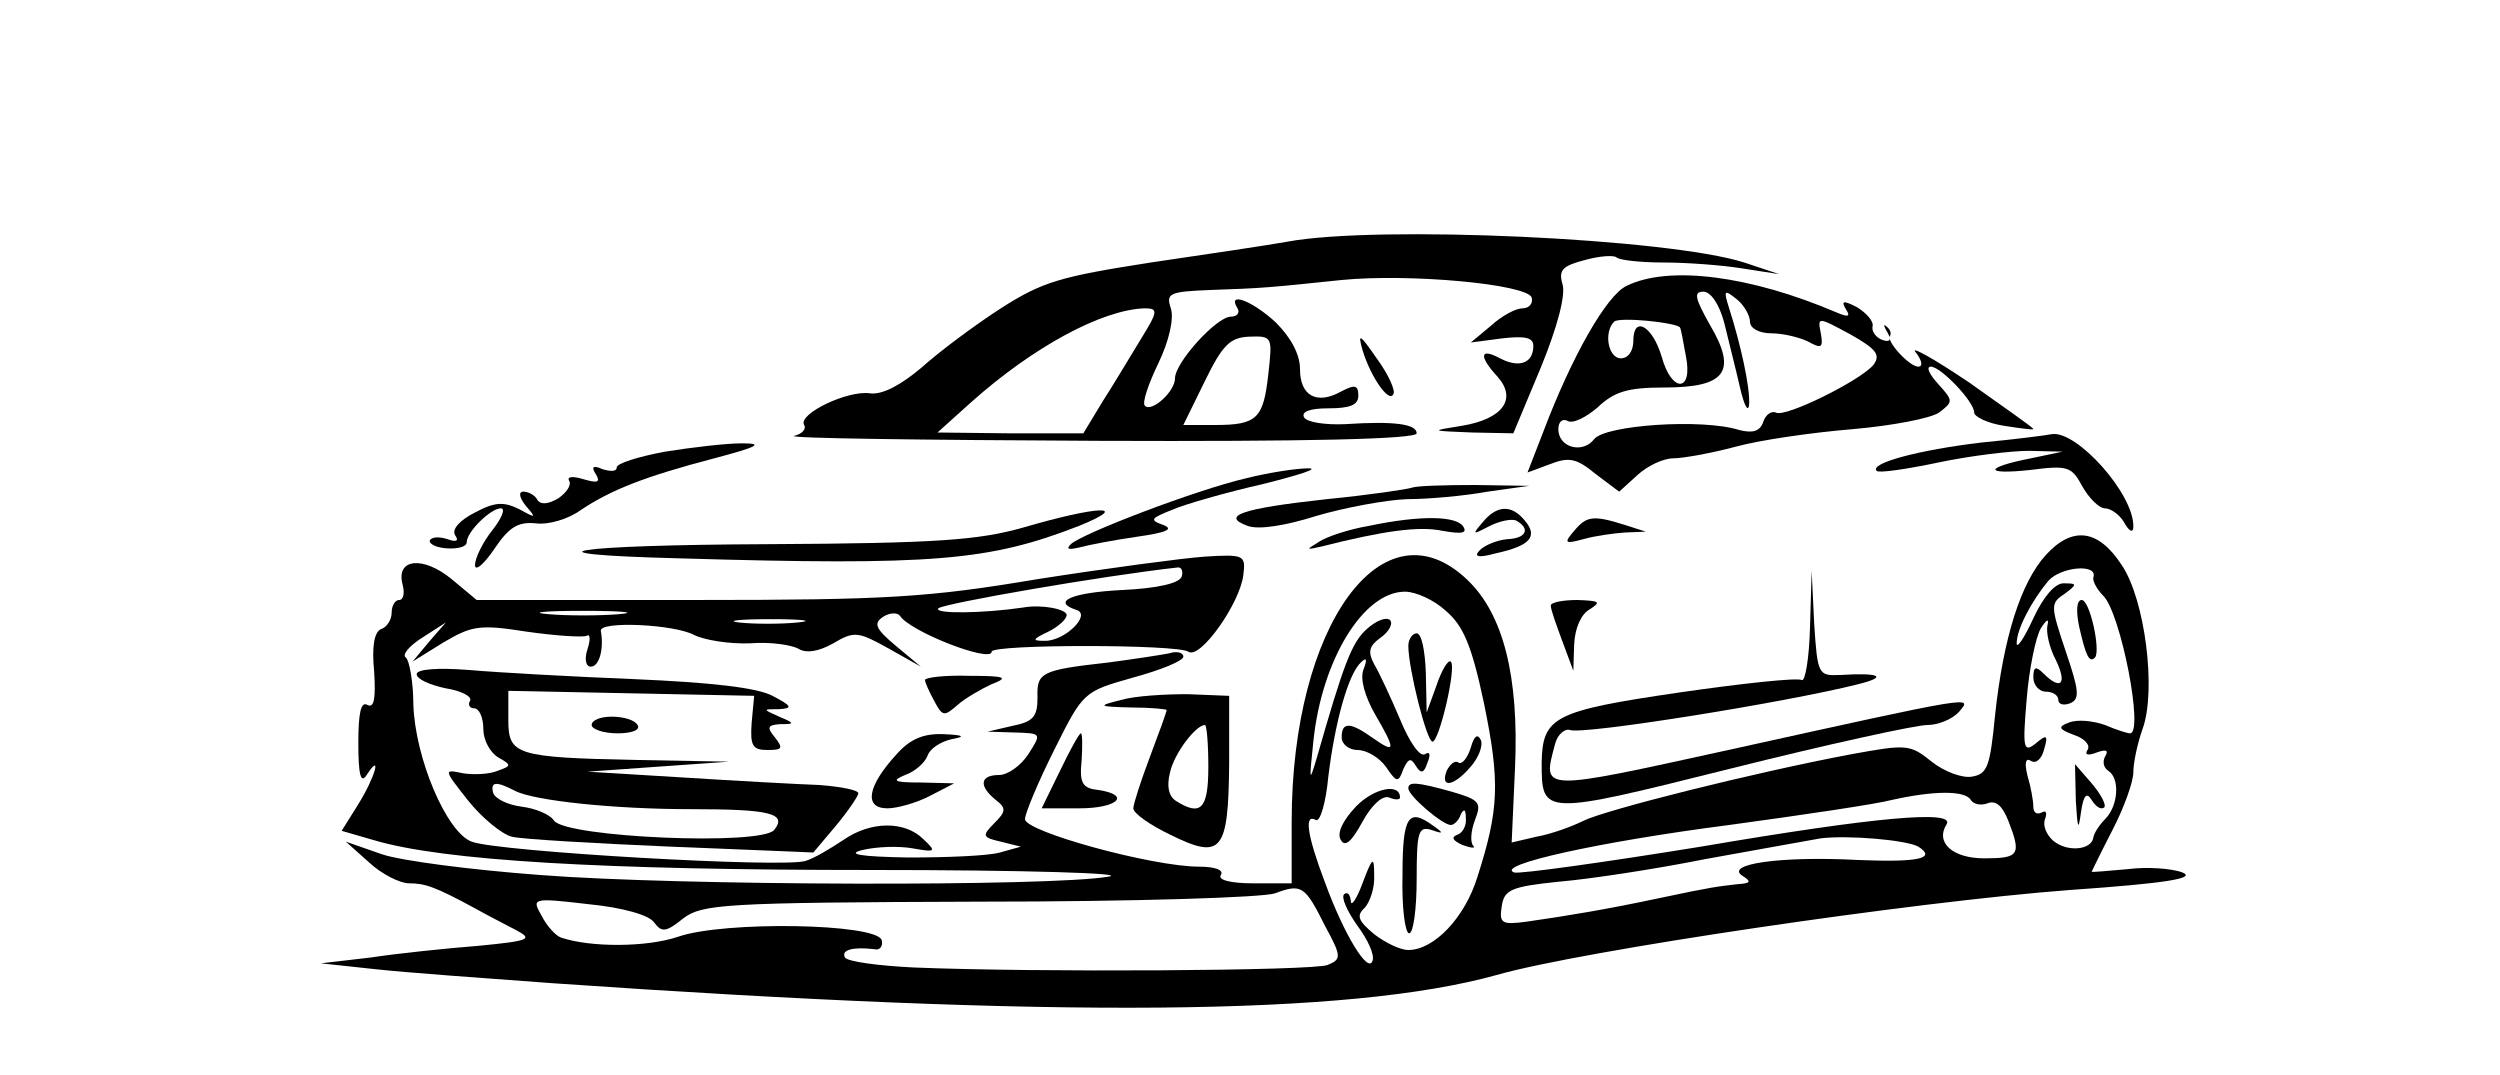 <?xml version="1.0" standalone="no"?>
<!DOCTYPE svg PUBLIC "-//W3C//DTD SVG 20010904//EN"
 "http://www.w3.org/TR/2001/REC-SVG-20010904/DTD/svg10.dtd">
<svg version="1.0" xmlns="http://www.w3.org/2000/svg"
 width="300pt" height="129pt" viewBox="0 0 300 129"
 preserveAspectRatio="xMidYMid meet">
<g transform="translate(0,129) scale(0.1,-0.1)"
fill="#000000" stroke="none">
<path d="M1545 1000 c-22 -4 -96 -15 -164 -25 -109 -17 -130 -23 -180 -55 -31
-20 -74 -52 -95 -71 -25 -21 -47 -33 -62 -31 -27 4 -87 -25 -79 -38 3 -5 -3
-11 -12 -13 -10 -3 154 -5 365 -6 249 -1 382 2 382 9 0 11 -26 15 -86 11 -23
-1 -45 2 -49 8 -4 7 7 11 29 11 26 0 36 4 36 15 0 13 -4 14 -21 5 -29 -16 -49
-5 -49 27 0 18 -11 38 -29 56 -28 26 -59 38 -46 17 3 -5 0 -10 -8 -10 -17 0
-67 -55 -67 -74 0 -16 -28 -41 -36 -33 -4 3 4 26 16 51 13 27 19 54 15 66 -6
18 -2 20 47 22 62 2 72 3 158 12 82 8 222 -5 228 -21 2 -7 -3 -13 -11 -13 -8
0 -25 -9 -38 -21 l-24 -20 38 5 c27 3 37 1 37 -9 0 -21 -17 -27 -40 -15 -24
13 -26 3 -3 -22 24 -27 6 -51 -43 -59 -38 -6 -38 -6 12 -8 l50 -1 33 79 c20
49 30 87 26 100 -5 17 0 22 27 29 18 5 35 6 38 3 3 -3 28 -6 55 -6 28 0 70 -3
95 -7 l45 -7 -42 14 c-91 29 -440 45 -548 25z m-176 -117 c-13 -21 -33 -55
-46 -75 l-23 -38 -88 0 -87 1 40 36 c75 67 157 111 208 113 17 0 17 -3 -4 -37z
m153 -42 c-6 -53 -13 -61 -64 -61 l-38 0 26 53 c21 43 30 52 53 53 28 1 28 0
23 -45z"/>
<path d="M1952 947 c-24 -11 -66 -85 -100 -175 l-19 -49 27 10 c23 9 32 7 55
-12 l28 -21 22 20 c12 11 31 20 43 20 11 0 45 6 75 14 29 8 92 17 140 21 47 4
94 13 104 20 17 13 17 14 -1 34 -11 12 -15 21 -9 21 12 0 52 -42 52 -55 0 -5
16 -13 36 -16 19 -3 35 -5 35 -4 0 2 -35 26 -77 56 -43 29 -72 45 -64 36 7 -9
9 -17 3 -17 -11 0 -39 31 -34 37 2 3 0 8 -4 11 -4 4 -4 1 1 -7 5 -9 3 -12 -6
-9 -8 3 -13 10 -12 16 2 6 -7 16 -18 23 -17 9 -20 8 -14 -2 6 -9 3 -10 -11 -4
-103 44 -201 57 -252 32z m117 -44 c5 -21 14 -56 19 -78 5 -22 10 -31 11 -20
1 21 -10 71 -24 115 -7 22 -6 23 9 11 9 -7 16 -20 16 -27 0 -8 11 -14 26 -14
14 0 34 -5 44 -10 16 -9 18 -7 15 10 -4 20 -4 20 35 -1 32 -18 37 -25 28 -37
-16 -19 -107 -64 -117 -57 -5 2 -12 -2 -15 -11 -4 -12 -13 -14 -29 -10 -44 14
-161 6 -174 -11 -14 -18 -43 -10 -43 12 0 9 5 13 11 10 6 -4 22 4 36 16 20 19
36 24 80 24 74 0 88 19 55 75 -18 32 -20 40 -8 40 9 0 19 -15 25 -37z m-53 -6
c1 -1 4 -17 7 -34 9 -44 -17 -45 -29 -1 -11 37 -34 50 -34 19 0 -12 -6 -21
-15 -21 -15 0 -21 31 -8 44 6 6 75 -1 79 -7z"/>
<path d="M1635 870 c10 -33 32 -64 37 -53 3 4 -6 24 -20 43 -20 29 -23 31 -17
10z"/>
<path d="M2378 759 c-76 -9 -135 -25 -126 -34 2 -3 36 2 74 10 38 8 87 14 109
14 l40 -1 -38 -8 c-56 -11 -57 -20 -1 -14 46 6 50 4 63 -20 8 -14 20 -26 27
-26 7 0 18 -8 23 -17 6 -11 11 -13 11 -5 1 39 -68 116 -98 111 -4 -1 -42 -6
-84 -10z"/>
<path d="M798 748 c-32 -6 -58 -14 -58 -19 0 -5 -7 -5 -17 -2 -11 5 -14 3 -8
-6 6 -10 2 -11 -15 -6 -13 4 -20 3 -17 -2 3 -5 -3 -14 -13 -21 -12 -7 -21 -8
-25 -2 -3 6 -11 10 -17 10 -6 0 -5 -7 3 -17 13 -15 12 -15 -8 -4 -18 9 -29 9
-53 -4 -18 -9 -28 -20 -24 -27 5 -7 2 -9 -9 -5 -9 3 -18 3 -21 -1 -2 -4 6 -9
20 -10 13 -1 24 2 24 7 0 13 29 41 41 41 6 0 1 -12 -10 -26 -12 -15 -21 -34
-21 -42 0 -8 10 0 23 19 18 27 29 33 50 31 15 -2 39 5 54 16 36 24 76 40 160
62 53 14 60 18 33 18 -19 0 -61 -5 -92 -10z"/>
<path d="M1495 716 c-60 -14 -196 -66 -210 -79 -6 -6 -3 -7 10 -4 11 3 42 9
70 13 35 5 44 9 31 14 -17 6 -15 8 10 18 16 7 65 21 109 31 44 11 69 19 55 19
-14 0 -47 -5 -75 -12z"/>
<path d="M1695 705 c-5 -2 -52 -9 -103 -14 -101 -11 -128 -20 -95 -32 13 -5
45 0 83 12 34 10 83 19 108 20 26 0 70 4 97 9 l50 7 -65 1 c-36 0 -69 -1 -75
-3z"/>
<path d="M1228 657 c-53 -15 -102 -19 -306 -20 -239 -1 -304 -12 -107 -17 306
-9 372 -3 480 39 64 26 22 24 -67 -2z"/>
<path d="M1779 663 c-13 -15 -12 -15 9 -4 12 6 27 9 32 6 17 -10 11 -21 -11
-22 -12 -1 -27 -7 -33 -13 -8 -8 -3 -10 19 -4 41 9 51 20 35 39 -16 20 -34 19
-51 -2z"/>
<path d="M1643 659 c-24 -4 -51 -13 -60 -19 -16 -10 -16 -10 2 -6 75 19 118
25 146 19 23 -4 30 -3 25 5 -8 13 -51 14 -113 1z"/>
<path d="M1889 653 c-13 -15 -11 -16 11 -10 14 4 36 7 50 8 l25 1 -25 8 c-38
12 -46 11 -61 -7z"/>
<path d="M2455 624 c-30 -33 -51 -99 -61 -193 -6 -61 -9 -70 -28 -73 -11 -2
-33 6 -48 18 -26 21 -30 21 -96 9 -117 -22 -296 -67 -322 -80 -14 -7 -39 -16
-56 -19 l-30 -7 4 89 c5 110 -14 185 -57 226 -101 97 -211 -54 -211 -290 l0
-74 -46 0 c-27 0 -43 4 -39 10 4 6 -7 10 -26 10 -56 0 -209 42 -209 57 0 7 16
45 35 83 35 70 35 70 95 87 33 9 60 20 60 25 0 5 -8 7 -17 4 -10 -2 -43 -7
-73 -11 -81 -9 -86 -12 -85 -42 0 -23 -5 -29 -30 -34 l-30 -7 33 -1 c32 -1 32
-1 16 -26 -9 -14 -25 -25 -35 -25 -23 0 -25 -13 -4 -30 13 -10 12 -14 -2 -28
-15 -15 -14 -17 8 -22 l24 -6 -25 -7 c-14 -4 -63 -6 -110 -6 -58 1 -75 4 -55
9 17 4 43 5 60 2 28 -5 29 -4 13 11 -22 22 -63 22 -96 -1 -15 -10 -35 -22 -45
-25 -23 -9 -371 11 -401 23 -30 11 -68 100 -70 165 0 27 -5 53 -9 56 -5 3 4
14 20 24 l28 18 -20 -23 -20 -24 37 23 c34 20 43 22 100 13 35 -5 67 -7 72 -5
4 3 5 -4 1 -16 -4 -12 -2 -21 4 -21 10 0 16 21 12 43 -2 12 88 8 112 -5 12 -6
42 -11 67 -10 25 2 51 -2 59 -7 9 -5 23 -3 41 7 25 15 30 14 66 -6 l39 -22
-30 25 c-25 21 -27 27 -15 35 8 5 17 5 20 1 12 -19 110 -57 110 -43 0 9 222 9
236 0 14 -10 62 58 66 92 3 24 1 25 -47 22 -27 -2 -117 -14 -200 -27 -131 -22
-180 -25 -411 -25 l-262 0 -30 25 c-34 28 -67 25 -59 -6 3 -11 1 -19 -4 -19
-5 0 -9 -7 -9 -15 0 -9 -6 -18 -13 -20 -8 -4 -11 -21 -8 -51 2 -32 0 -44 -8
-40 -8 5 -11 -10 -11 -46 0 -38 3 -49 10 -38 19 29 10 -3 -10 -35 l-20 -32 38
-11 c83 -25 276 -36 597 -36 187 0 311 -4 285 -8 -69 -12 -517 -11 -682 2 -81
6 -167 17 -190 25 l-43 15 28 -25 c15 -14 37 -25 48 -25 19 0 31 -4 79 -30 14
-8 36 -19 49 -26 21 -11 17 -13 -45 -19 -38 -3 -96 -9 -129 -14 l-60 -7 65 -7
c36 -4 133 -11 215 -17 605 -42 955 -39 1131 10 101 29 501 88 688 102 115 8
152 14 135 21 -13 5 -43 7 -66 4 -24 -2 -43 -4 -43 -3 0 0 11 23 25 50 14 27
25 58 25 69 0 12 5 35 11 52 17 46 3 156 -25 197 -28 43 -59 47 -91 12z
m-1037 -26 c-3 -8 -29 -14 -71 -16 -61 -3 -86 -14 -55 -24 18 -6 -15 -38 -39
-37 -15 0 -14 2 5 11 12 6 22 15 22 20 0 7 -30 13 -52 9 -47 -7 -108 -8 -102
-1 7 6 197 39 287 49 5 1 7 -5 5 -11z m1094 -1 c-1 -4 4 -14 12 -22 21 -21 49
-165 32 -165 -3 0 -16 4 -30 10 -14 5 -33 7 -43 3 -14 -5 -13 -8 6 -15 12 -4
20 -12 16 -18 -4 -6 1 -7 11 -3 11 4 15 3 10 -5 -3 -6 -2 -13 4 -17 14 -9 12
-41 -3 -57 -7 -7 -14 -17 -15 -23 -2 -15 -31 -18 -48 -4 -8 7 -13 18 -10 26 3
8 1 11 -4 8 -6 -3 -10 0 -10 7 0 7 -3 24 -7 37 -4 16 -2 22 4 18 6 -4 13 2 16
14 5 17 3 18 -10 7 -15 -12 -16 -6 -11 53 3 37 11 75 17 85 7 11 10 12 8 4 -2
-8 2 -27 10 -42 14 -29 6 -37 -15 -16 -9 9 -12 8 -12 -5 0 -9 7 -17 15 -17 8
0 15 -4 15 -10 0 -5 6 -7 14 -4 12 5 11 15 -5 62 -18 54 -19 58 -2 69 16 12
16 13 -1 13 -10 0 -24 -16 -36 -42 -11 -24 -20 -37 -20 -30 0 17 18 51 38 75
15 17 60 21 54 4z m-777 -40 c21 -18 31 -41 46 -112 19 -93 18 -126 -8 -207
-15 -49 -52 -88 -83 -88 -10 0 -28 9 -41 19 -19 16 -22 22 -11 32 6 7 12 24
11 39 0 23 -2 22 -14 -10 -7 -19 -14 -29 -14 -21 -1 8 -4 11 -8 8 -4 -4 4 -21
16 -38 12 -16 21 -35 18 -42 -5 -16 -34 31 -57 94 -22 58 -25 83 -11 75 5 -3
12 20 15 52 8 66 24 123 39 137 7 7 8 4 3 -9 -4 -11 2 -32 14 -53 25 -43 25
-48 -2 -29 -28 20 -38 20 -38 1 0 -8 9 -15 19 -15 11 0 26 -9 34 -20 13 -19
15 -20 21 -3 6 13 9 14 15 4 6 -10 10 -9 14 4 4 9 3 14 -3 10 -6 -4 -19 15
-30 42 -11 26 -25 56 -31 66 -8 15 -6 22 8 32 10 7 15 17 11 21 -5 4 -17 -1
-28 -11 -18 -16 -28 -43 -60 -155 -9 -30 -9 -28 -4 20 10 98 60 180 110 180
13 0 35 -10 49 -23z m-992 -4 c-24 -2 -62 -2 -85 0 -24 2 -5 4 42 4 47 0 66
-2 43 -4z m214 -10 c-20 -2 -52 -2 -70 0 -17 2 0 4 38 4 39 0 53 -2 32 -4z
m1408 -213 c3 -5 12 -7 20 -4 10 4 18 -3 25 -21 16 -41 13 -45 -29 -45 -38 0
-59 19 -45 41 10 17 -84 9 -295 -27 -117 -19 -218 -33 -224 -31 -24 9 103 37
258 57 88 12 176 25 195 30 49 11 88 12 95 0z m-63 -56 c22 -14 1 -19 -72 -16
-94 5 -161 -5 -139 -19 11 -7 10 -9 -6 -10 -25 -3 -29 -3 -95 -17 -61 -13
-109 -21 -158 -28 -30 -4 -33 -2 -30 18 3 20 10 24 69 30 36 3 115 15 175 27
60 11 123 22 139 25 33 4 103 -2 117 -10z m-712 -95 c20 -37 20 -40 3 -47 -18
-7 -349 -9 -496 -3 -42 2 -80 7 -83 12 -5 9 9 13 35 10 7 -2 11 4 9 11 -7 20
-189 23 -244 4 -38 -13 -106 -13 -141 -1 -6 2 -17 14 -23 26 -12 21 -12 22 56
14 41 -4 73 -13 79 -22 9 -12 14 -12 35 5 23 17 47 19 355 20 186 0 341 5 355
10 32 12 36 9 60 -39z"/>
<path d="M2495 538 c8 -35 12 -44 19 -37 7 8 -6 69 -16 69 -6 0 -7 -13 -3 -32z"/>
<path d="M2491 329 c2 -33 3 -37 6 -15 3 22 7 26 13 16 5 -8 11 -12 15 -9 3 3
-4 16 -15 29 l-20 23 1 -44z"/>
<path d="M1690 515 c0 -27 22 -115 29 -115 8 0 29 89 22 96 -3 3 -11 -10 -17
-28 l-12 -33 -1 48 c-1 26 -5 47 -11 47 -5 0 -10 -7 -10 -15z"/>
<path d="M1765 393 c-4 -13 -11 -21 -15 -18 -4 3 -10 -2 -14 -10 -8 -21 8 -19
28 4 10 11 16 26 13 33 -4 8 -8 5 -12 -9z"/>
<path d="M1627 322 c-16 -17 -23 -32 -18 -40 5 -9 13 -2 26 22 11 20 24 32 32
29 7 -3 13 -3 13 0 0 18 -32 11 -53 -11z"/>
<path d="M1690 344 c0 -9 41 -44 51 -44 4 0 10 6 12 13 4 7 6 6 6 -5 1 -9 -4
-18 -11 -20 -7 -3 -4 -7 7 -12 11 -4 16 -4 13 -1 -4 4 -3 18 2 31 8 21 6 24
-28 34 -43 12 -52 12 -52 4z"/>
<path d="M1683 240 c-1 -38 3 -70 8 -70 5 0 9 29 9 65 0 57 2 64 18 59 14 -5
15 -4 2 5 -30 22 -37 12 -37 -59z"/>
<path d="M2172 537 c-1 -38 -6 -66 -10 -63 -5 3 -71 -4 -147 -15 -150 -22
-164 -29 -165 -84 0 -64 0 -64 228 -7 116 29 221 52 235 52 13 0 30 7 38 16
16 19 22 20 -277 -46 -228 -50 -223 -50 -208 7 3 12 12 19 18 17 15 -6 259 33
346 55 36 9 26 14 -22 11 -26 -1 -27 0 -31 62 l-3 63 -2 -68z"/>
<path d="M1861 563 c0 -5 7 -24 14 -43 l13 -35 1 32 c1 19 8 36 19 42 14 9 11
10 -15 11 -18 0 -33 -3 -32 -7z"/>
<path d="M500 481 c0 -6 16 -13 35 -17 19 -3 32 -10 29 -15 -3 -5 0 -9 5 -9 6
0 11 -11 11 -25 0 -13 8 -28 18 -34 16 -9 16 -10 -1 -16 -9 -4 -28 -5 -41 -3
-24 5 -24 5 6 -33 16 -20 40 -40 52 -43 11 -3 98 -8 191 -12 l171 -7 27 32
c15 18 27 36 27 39 0 4 -21 8 -47 10 -27 1 -100 5 -163 9 l-115 7 85 6 85 6
-110 2 c-146 3 -155 6 -155 48 l0 35 148 -3 147 -3 -3 -32 c-2 -28 1 -33 19
-33 18 0 19 2 9 15 -10 12 -9 15 6 16 18 0 18 1 -1 9 -20 9 -20 9 0 9 17 1 15
4 -8 16 -19 10 -74 16 -165 20 -75 3 -165 8 -199 11 -38 3 -63 1 -63 -5z m118
-140 c23 -12 120 -22 211 -22 95 0 116 -5 100 -25 -16 -19 -248 -9 -264 11 -5
8 -23 15 -39 17 -16 2 -31 9 -34 16 -4 14 3 15 26 3z"/>
<path d="M1110 474 c0 -3 5 -14 11 -25 10 -19 12 -19 28 -5 9 8 28 19 41 25
21 8 17 10 -27 10 -29 1 -53 -2 -53 -5z"/>
<path d="M1345 450 c-28 -7 -28 -8 13 -9 23 0 42 -2 42 -3 0 -2 -9 -27 -20
-56 -11 -29 -20 -57 -20 -62 0 -6 20 -20 45 -32 61 -30 69 -20 70 85 l0 82
-50 2 c-27 0 -63 -2 -80 -7z m105 -80 c0 -51 -9 -60 -39 -41 -9 6 -11 18 -7
34 5 23 31 57 42 57 2 0 4 -22 4 -50z"/>
<path d="M710 420 c0 -5 14 -10 31 -10 17 0 28 4 24 10 -3 6 -17 10 -31 10
-13 0 -24 -4 -24 -10z"/>
<path d="M1076 385 c-35 -38 -40 -65 -11 -65 12 0 36 7 51 15 l29 15 -40 1
c-32 0 -36 2 -19 9 12 4 24 15 27 23 3 9 16 17 29 20 17 3 15 5 -10 6 -24 1
-40 -6 -56 -24z"/>
<path d="M1272 365 l-22 -45 45 0 c46 0 63 16 23 22 -19 2 -23 8 -20 36 1 17
1 32 -1 32 -2 0 -13 -20 -25 -45z"/>
</g>
</svg>
